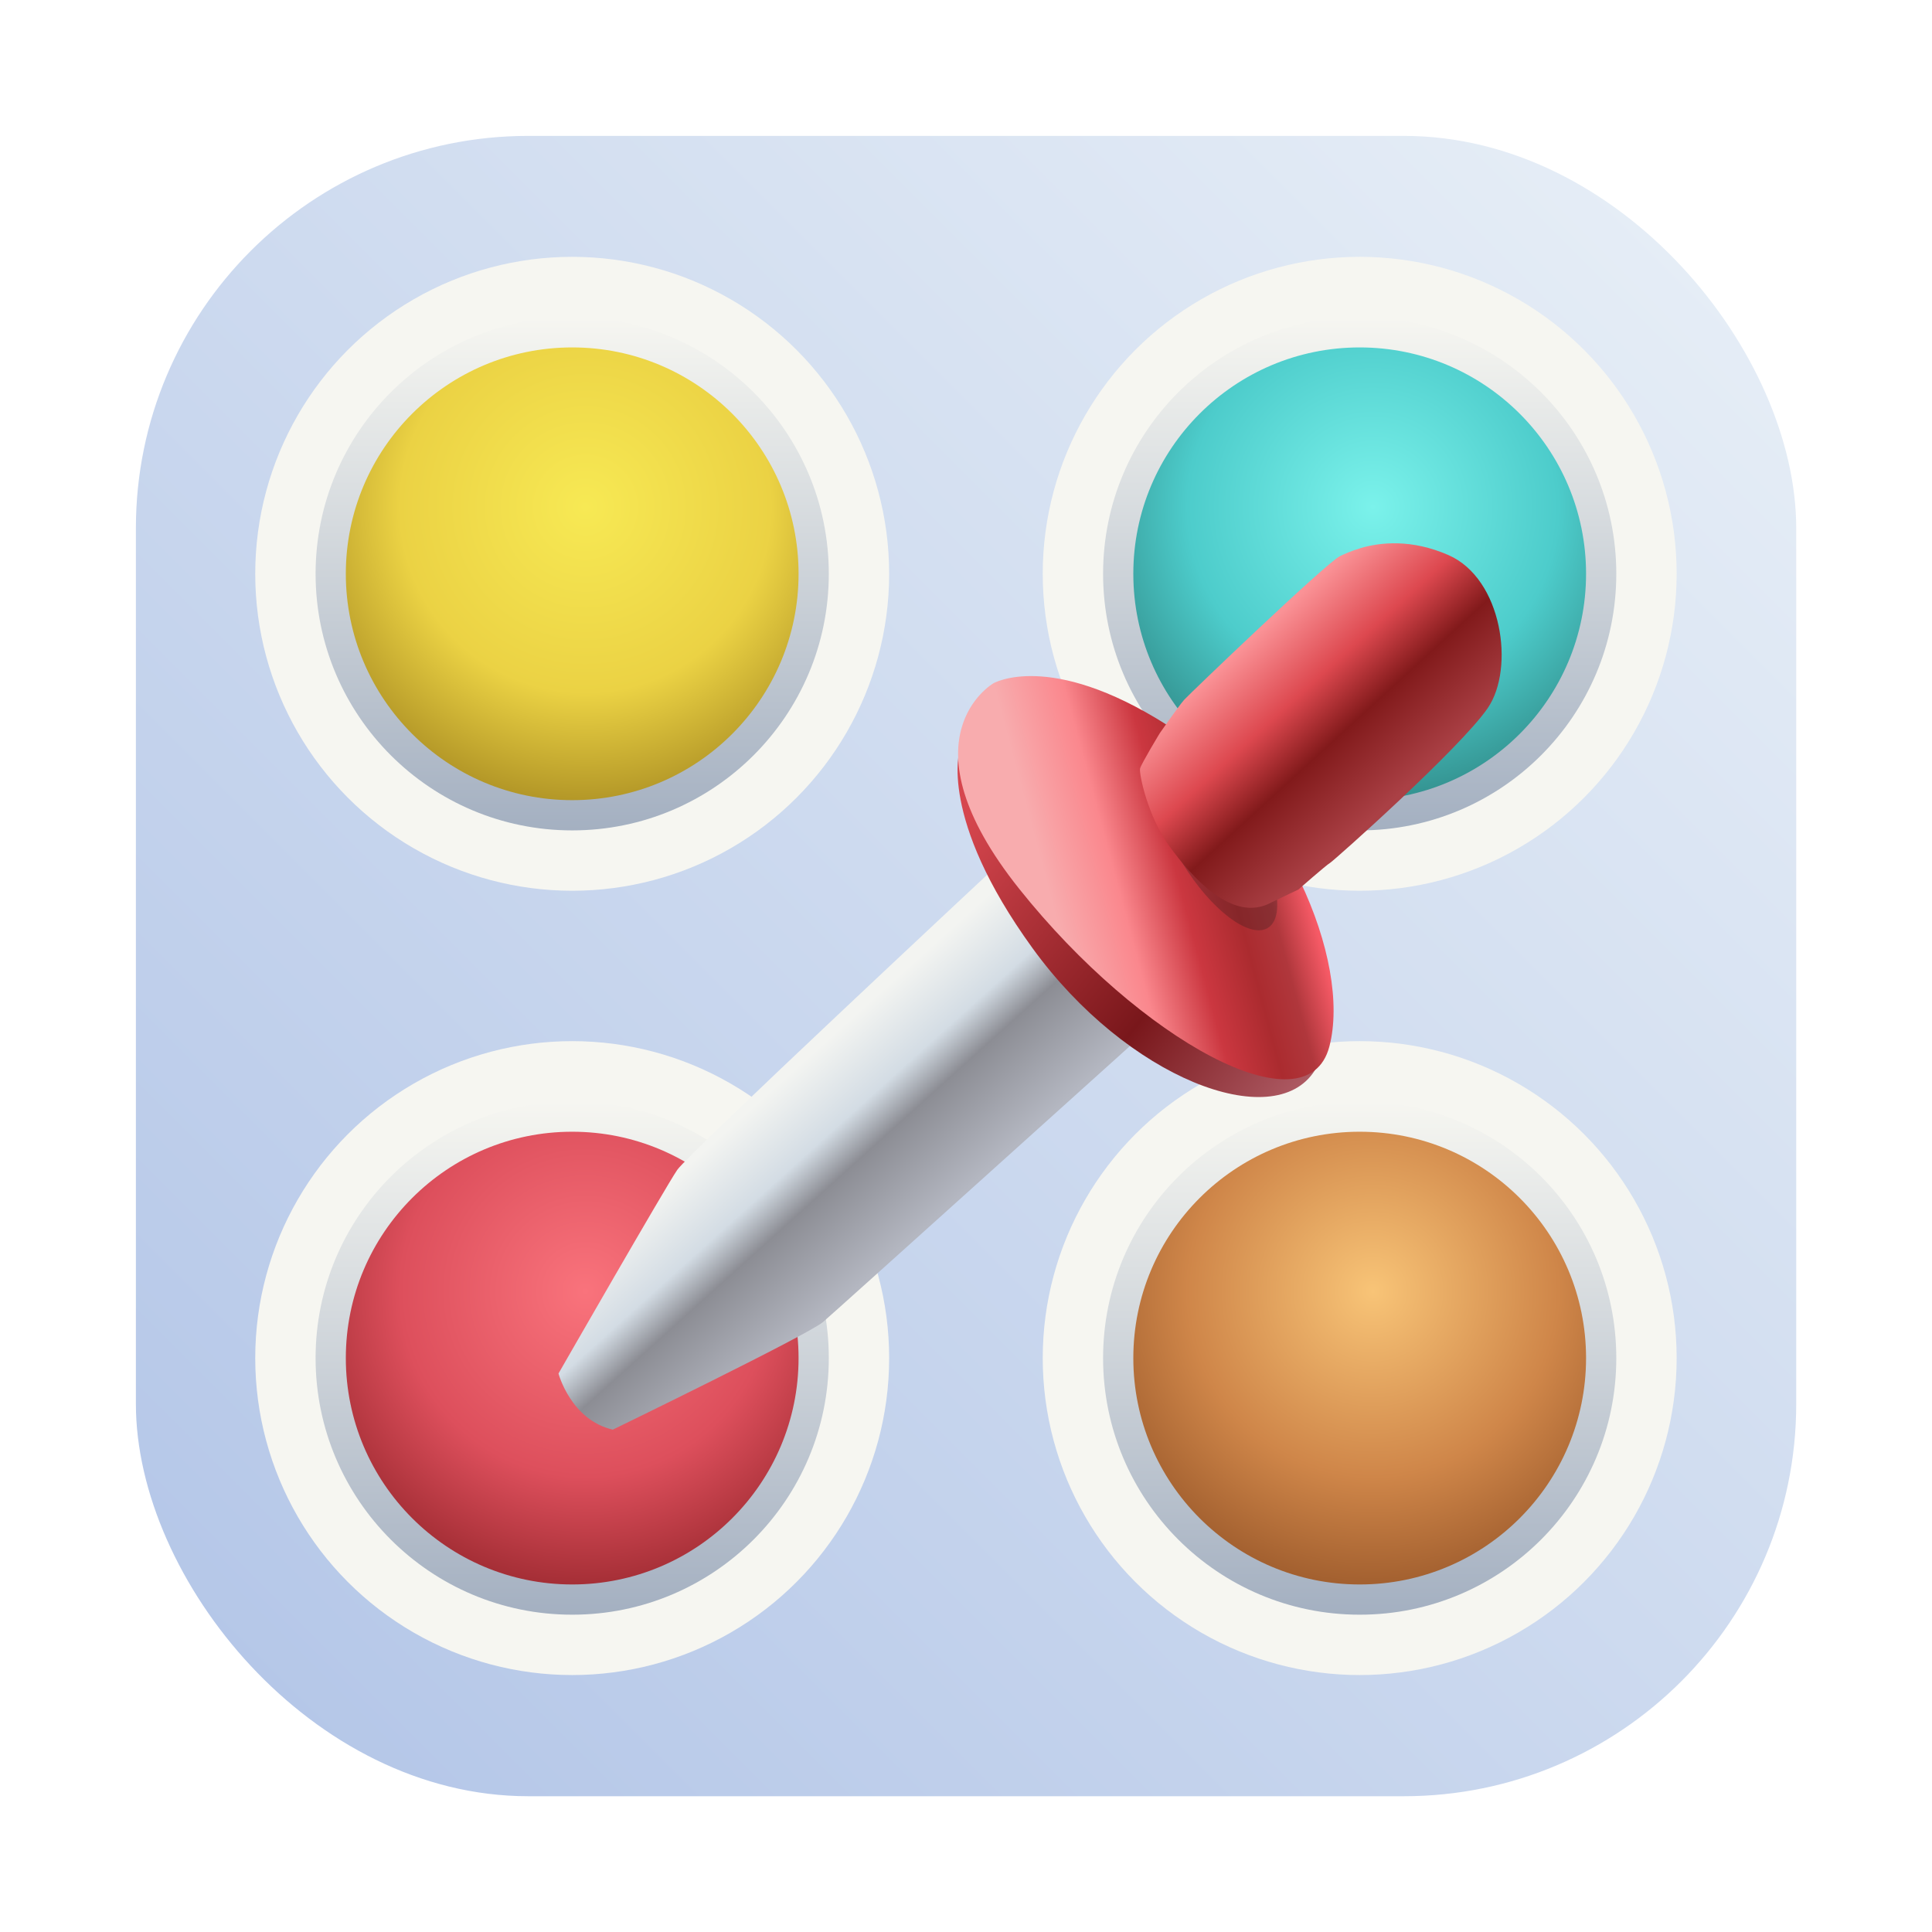 <?xml version="1.0" encoding="UTF-8"?>
<!-- Created with Inkscape (http://www.inkscape.org/) -->
<svg width="64" height="64" version="1.1" viewBox="0 0 16.933 16.933" xmlns="http://www.w3.org/2000/svg" xmlns:xlink="http://www.w3.org/1999/xlink">
 <defs>
  <linearGradient id="linearGradient29430" x1="3.704" x2="3.704" y1="2.646" y2="7.144" gradientTransform="translate(21.316)" gradientUnits="userSpaceOnUse">
   <stop stop-color="#f6f6f1" offset="0"/>
   <stop stop-color="#f6f6f1" offset="1"/>
  </linearGradient>
  <filter id="filter184759" x="-.206" y="-.073" width="1.412" height="1.146" color-interpolation-filters="sRGB">
   <feGaussianBlur stdDeviation="0.047"/>
  </filter>
  <linearGradient id="linearGradient2116" x1="59.5" x2="4.5" y1="4.5" y2="59.5" gradientTransform="scale(.265)" gradientUnits="userSpaceOnUse">
   <stop stop-color="#e9f0f7" offset="0"/>
   <stop stop-color="#b1c4e7" offset="1"/>
  </linearGradient>
  <linearGradient id="linearGradient27964" x1="3.704" x2="3.704" y1="2.646" y2="7.144" gradientTransform="translate(1.189 .165)" gradientUnits="userSpaceOnUse">
   <stop stop-color="#f6f6f1" offset="0"/>
   <stop stop-color="#a4b0c1" offset="1"/>
  </linearGradient>
  <radialGradient id="radialGradient27966" cx="3.92" cy="4.478" r="2.249" gradientTransform="matrix(1.401 0 0 1.401 -.351 -1.8)" gradientUnits="userSpaceOnUse">
   <stop stop-color="#f7e954" offset="0"/>
   <stop stop-color="#ebd244" offset=".516"/>
   <stop stop-color="#927416" offset="1"/>
  </radialGradient>
  <linearGradient id="linearGradient27968" x1="3.704" x2="3.704" y1="2.646" y2="7.144" gradientTransform="translate(1.189 7.038)" gradientUnits="userSpaceOnUse">
   <stop stop-color="#f6f6f1" offset="0"/>
   <stop stop-color="#a4b0c1" offset="1"/>
  </linearGradient>
  <radialGradient id="radialGradient27970" cx="3.92" cy="4.478" r="2.249" gradientTransform="matrix(1.401 0 0 1.401 -.351 5.073)" gradientUnits="userSpaceOnUse">
   <stop stop-color="#f9737c" offset="0"/>
   <stop stop-color="#dd4f5c" offset=".516"/>
   <stop stop-color="#831b1f" offset="1"/>
  </radialGradient>
  <linearGradient id="linearGradient27972" x1="3.704" x2="3.704" y1="2.646" y2="7.144" gradientTransform="translate(8.076 .165)" gradientUnits="userSpaceOnUse">
   <stop stop-color="#f6f6f1" offset="0"/>
   <stop stop-color="#a4b0c1" offset="1"/>
  </linearGradient>
  <radialGradient id="radialGradient27974" cx="3.92" cy="4.478" r="2.249" gradientTransform="matrix(1.401 0 0 1.401 6.537 -1.8)" gradientUnits="userSpaceOnUse">
   <stop stop-color="#7bf2eb" offset="0"/>
   <stop stop-color="#4dcccb" offset=".516"/>
   <stop stop-color="#246f6c" offset="1"/>
  </radialGradient>
  <linearGradient id="linearGradient27976" x1="3.704" x2="3.704" y1="2.646" y2="7.144" gradientTransform="translate(8.091 7.038)" gradientUnits="userSpaceOnUse">
   <stop stop-color="#f6f6f1" offset="0"/>
   <stop stop-color="#a4b0c1" offset="1"/>
  </linearGradient>
  <radialGradient id="radialGradient27978" cx="3.92" cy="4.478" r="2.249" gradientTransform="matrix(1.401 0 0 1.401 6.551 5.073)" gradientUnits="userSpaceOnUse">
   <stop stop-color="#f8c477" offset="0"/>
   <stop stop-color="#cf8649" offset=".516"/>
   <stop stop-color="#884920" offset="1"/>
  </radialGradient>
  <linearGradient id="linearGradient27980" x1="34.986" x2="35.802" y1="4.145" y2="5.744" gradientTransform="rotate(-15,48.393,113.35)" gradientUnits="userSpaceOnUse">
   <stop stop-color="#f3f4f1" offset="0"/>
   <stop stop-color="#d3dce4" offset=".346"/>
   <stop stop-color="#8c8d94" offset=".538"/>
   <stop stop-color="#b4b7c1" offset="1"/>
  </linearGradient>
  <linearGradient id="linearGradient27982" x1="38.198" x2="40.44" y1="1.796" y2="4.841" gradientTransform="rotate(-15,48.393,113.35)" gradientUnits="userSpaceOnUse">
   <stop stop-color="#d6464e" offset="0"/>
   <stop stop-color="#79171b" offset=".61"/>
   <stop stop-color="#ad5a63" offset="1"/>
  </linearGradient>
  <linearGradient id="linearGradient27984" x1="38.724" x2="40.908" y1=".727" y2=".727" gradientTransform="rotate(-15,48.393,113.35)" gradientUnits="userSpaceOnUse">
   <stop stop-color="#f8acae" offset="0"/>
   <stop stop-color="#fa878d" offset=".272"/>
   <stop stop-color="#cb3740" offset=".514"/>
   <stop stop-color="#ab2b2f" offset=".713"/>
   <stop stop-color="#b0373c" offset=".848"/>
   <stop stop-color="#f65a66" offset="1"/>
  </linearGradient>
  <linearGradient id="linearGradient27986" x1="41.034" x2="41.899" y1=".919" y2="2.585" gradientTransform="rotate(-15,48.434,113.38)" gradientUnits="userSpaceOnUse">
   <stop stop-color="#fa9296" offset="0"/>
   <stop stop-color="#dd484f" offset=".345"/>
   <stop stop-color="#821a1b" offset=".61"/>
   <stop stop-color="#aa4045" offset="1"/>
  </linearGradient>
  <linearGradient id="linearGradient28004" x1="3.704" x2="3.704" y1="2.646" y2="7.144" gradientTransform="matrix(1.235 0 0 1.235 .286 -.987)" gradientUnits="userSpaceOnUse" xlink:href="#linearGradient29430"/>
  <linearGradient id="linearGradient48930" x1="3.704" x2="3.704" y1="2.646" y2="7.144" gradientTransform="matrix(1.235 0 0 1.235 7.173 -.987)" gradientUnits="userSpaceOnUse" xlink:href="#linearGradient29430"/>
  <linearGradient id="linearGradient48934" x1="3.704" x2="3.704" y1="2.646" y2="7.144" gradientTransform="matrix(1.235 0 0 1.235 .286 5.886)" gradientUnits="userSpaceOnUse" xlink:href="#linearGradient29430"/>
  <linearGradient id="linearGradient48938" x1="3.704" x2="3.704" y1="2.646" y2="7.144" gradientTransform="matrix(1.235 0 0 1.235 7.188 5.886)" gradientUnits="userSpaceOnUse" xlink:href="#linearGradient29430"/>
 </defs>
 <rect x="1.191" y="1.191" width="14.552" height="14.552" ry="3.439" fill="url(#linearGradient2116)" stroke-width=".562"/>
 <g transform="translate(-.01 -.03)">
  <circle cx="5.025" cy="5.059" r="2.778" fill="url(#linearGradient28004)" stroke-width="1.235"/>
  <circle cx="5.025" cy="5.059" r="2.249" fill="url(#linearGradient27964)"/>
  <circle cx="5.025" cy="5.059" r="1.984" fill="url(#radialGradient27966)"/>
  <circle cx="5.025" cy="11.933" r="2.778" fill="url(#linearGradient48934)" stroke-width="1.235"/>
  <circle cx="5.025" cy="11.933" r="2.249" fill="url(#linearGradient27968)"/>
  <circle cx="5.025" cy="11.933" r="1.984" fill="url(#radialGradient27970)"/>
  <g transform="translate(.014)">
   <circle cx="11.913" cy="5.059" r="2.778" fill="url(#linearGradient48930)" stroke-width="1.235"/>
   <circle cx="11.913" cy="5.059" r="2.249" fill="url(#linearGradient27972)"/>
   <circle cx="11.913" cy="5.059" r="1.984" fill="url(#radialGradient27974)"/>
  </g>
  <circle cx="11.927" cy="11.933" r="2.778" fill="url(#linearGradient48938)" stroke-width="1.235"/>
  <circle cx="11.927" cy="11.933" r="2.249" fill="url(#linearGradient27976)"/>
  <circle cx="11.927" cy="11.933" r="1.984" fill="url(#radialGradient27978)"/>
 </g>
 <g transform="translate(-1.2 -1.077)">
  <path d="m9.867 8.73s-2.631 2.455-2.731 2.6c-0.1 0.145-1.041 1.785-1.041 1.785s0.108 0.408 0.476 0.492c0 0 1.714-0.833 1.842-0.943 0.128-0.11 2.717-2.443 2.717-2.443z" fill="url(#linearGradient27980)"/>
  <path d="m9.612 7.647s-0.193 0.593 0.636 1.738c0.829 1.145 2.117 1.634 2.474 1.076 0.357-0.558-3.11-2.814-3.11-2.814z" fill="url(#linearGradient27982)"/>
  <path d="m9.905 7.067s-0.827 0.479 0.23 1.803c1.057 1.324 2.519 2.127 2.716 1.38 0.197-0.747-0.402-2.173-1.429-2.823-1.027-0.65-1.518-0.36-1.518-0.36z" fill="url(#linearGradient27984)"/>
  <ellipse transform="matrix(1.08 -.577 .577 .941 -29.501 29.885)" cx="37.998" cy=".563" rx=".273" ry=".769" fill="#191919" filter="url(#filter184759)" opacity=".5"/>
  <path d="m13.123 5.882c-0.08 0.023-0.141 0.051-0.178 0.069-0.119 0.056-1.317 1.205-1.366 1.259-0.049 0.055-0.214 0.293-0.214 0.293s-0.163 0.269-0.173 0.31c-0.01 0.041 0.065 0.418 0.259 0.683 0.193 0.265 0.552 0.678 0.893 0.49l0.236-0.113s0.246-0.216 0.277-0.233c0.031-0.017 1.146-1.01 1.383-1.358 0.238-0.348 0.127-1.133-0.345-1.34-0.325-0.142-0.595-0.112-0.772-0.061z" fill="url(#linearGradient27986)"/>
 </g>
</svg>
